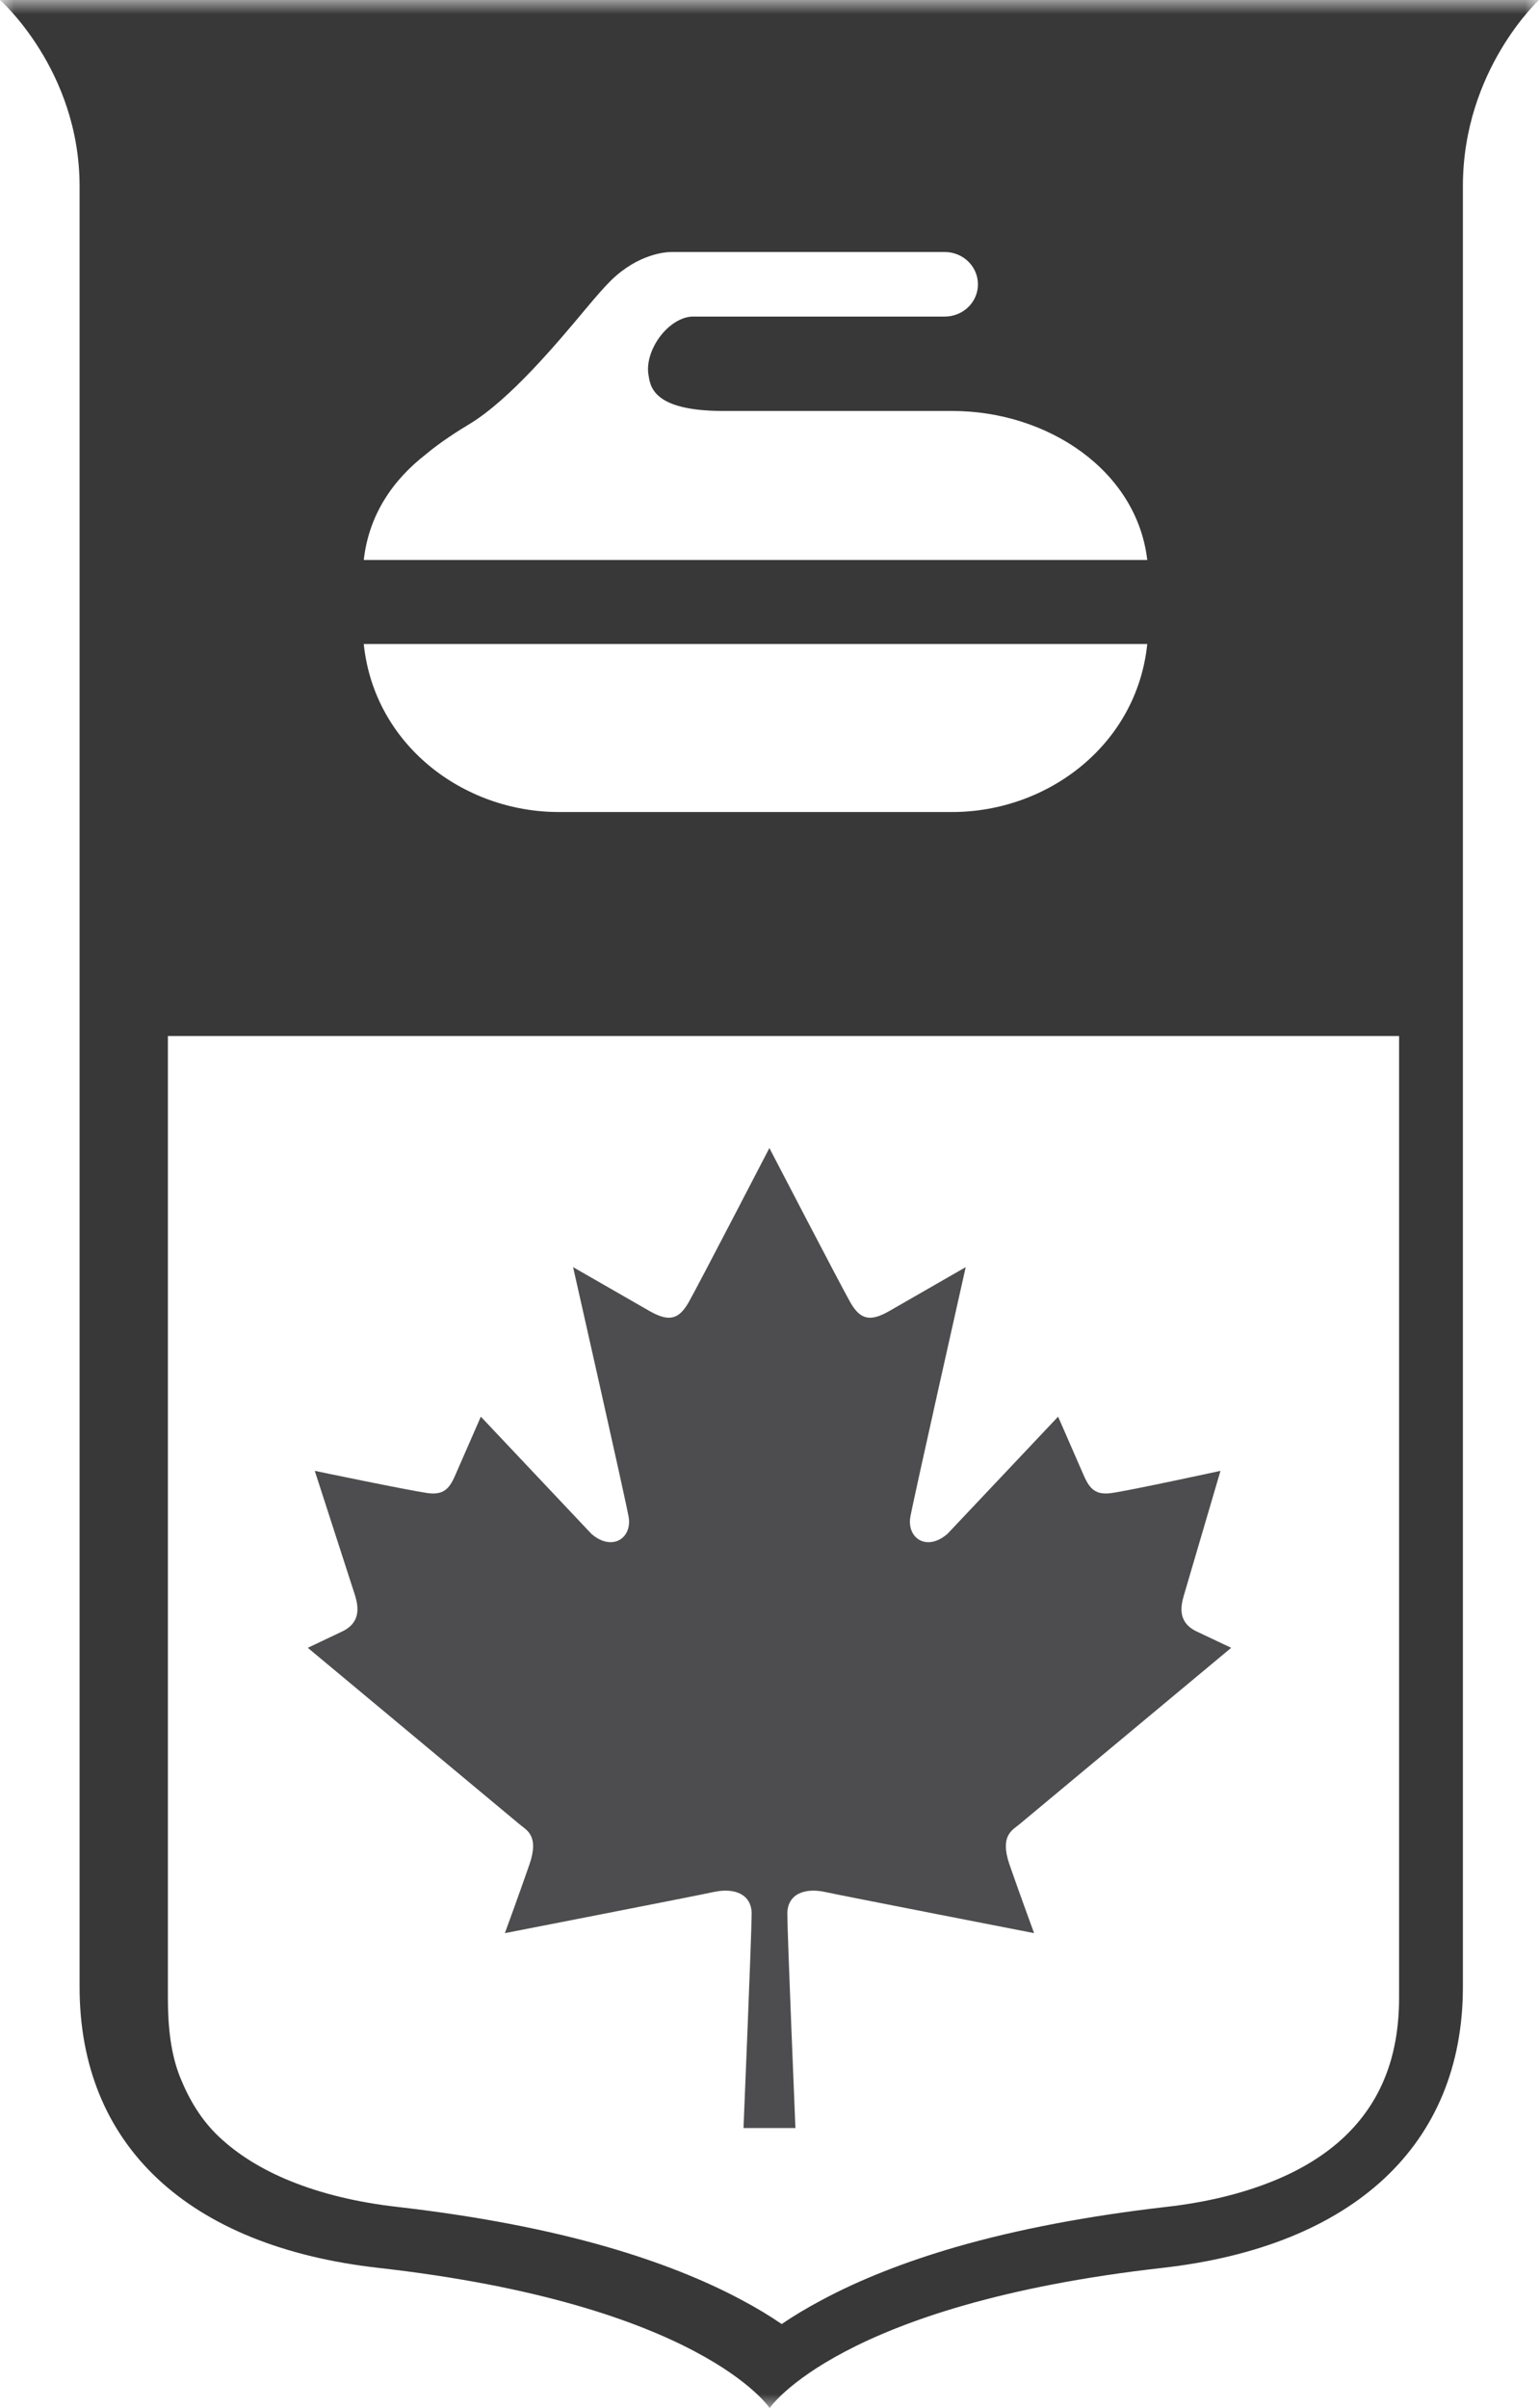<?xml version="1.0" encoding="UTF-8" standalone="no"?>
<svg width="55px" height="86px" viewBox="0 0 55 86" version="1.1" xmlns="http://www.w3.org/2000/svg" xmlns:xlink="http://www.w3.org/1999/xlink" xmlns:sketch="http://www.bohemiancoding.com/sketch/ns">
    <!-- Generator: Sketch 3.4.4 (17249) - http://www.bohemiancoding.com/sketch -->
    <title>Page 1</title>
    <desc>Created with Sketch.</desc>
    <defs>
        <path id="path-1" d="M0,0 L55,0 L55,86 L0,86 L0,0 Z"></path>
    </defs>
    <g id="Homepage" stroke="none" stroke-width="1" fill="none" fill-rule="evenodd" sketch:type="MSPage">
        <g id="Artboard-4" sketch:type="MSArtboardGroup" transform="translate(-614, -922)">
            <g id="Page-1" sketch:type="MSLayerGroup" transform="translate(614, 922)">
                <g id="Group-3">
                    <mask id="mask-2" sketch:name="Clip 2" fill="white">
                        <use xlink:href="#path-1"></use>
                    </mask>
                    <g id="Clip-2"></g>
                    <path d="M50,71.348 C50,72.409 49.831,73.374 49.488,74.21 C49.17,74.999 48.684,75.705 48.053,76.305 C47.383,76.942 46.525,77.476 45.512,77.887 C44.402,78.339 43.109,78.656 41.66,78.818 C38.878,79.138 36.356,79.617 34.16,80.25 C32.343,80.777 30.733,81.411 29.378,82.137 C28.823,82.43 28.346,82.721 27.936,83 C27.528,82.721 27.053,82.43 26.499,82.137 C25.143,81.411 23.533,80.777 21.714,80.25 C19.523,79.617 16.998,79.138 14.216,78.818 C12.767,78.656 11.47,78.339 10.363,77.887 C9.35,77.476 8.494,76.942 7.819,76.305 C7.187,75.705 6.77,74.999 6.446,74.21 C6.107,73.374 6,72.409 6,71.348 L6,37 L50,37 L50,71.348 Z M41,23 C40.63,26.6 37.443,29 34.03,29 L19.968,29 C16.557,29 13.372,26.6 13,23 L41,23 Z M15.228,16.218 C15.725,15.799 16.384,15.379 16.776,15.145 C18.226,14.268 19.912,12.253 20.918,11.048 C21.325,10.563 21.616,10.231 21.836,10.015 C22.818,9.058 23.8,9 23.99,9 L24.017,9 L33.759,9 C34.418,9 34.949,9.515 34.949,10.155 C34.949,10.794 34.418,11.306 33.759,11.306 L24.769,11.306 C24.42,11.306 24.016,11.519 23.691,11.892 C23.301,12.34 23.099,12.925 23.173,13.377 C23.239,13.763 23.282,14.677 25.849,14.677 L34.03,14.677 C37.443,14.677 40.63,16.806 41,20 L13,20 C13.179,18.403 14.021,17.152 15.228,16.218 L15.228,16.218 Z M0,0 C0,0 2.844,2.5 2.844,6.651 L2.844,70.96 C2.844,76.606 6.706,80.221 13.516,80.993 C25.066,82.293 27.505,86 27.505,86 C27.505,86 30,82.293 41.551,80.993 C48.359,80.221 52.28,76.606 52.28,70.96 L52.28,6.651 C52.28,2.5 55,0 55,0 L0,0 Z" id="Fill-1" fill="#383838" sketch:type="MSShapeGroup" mask="url(#mask-2)"></path>
                </g>
                <path d="M28.426,76 C28.426,76 28.137,69.039 28.137,68.349 C28.137,67.651 28.741,67.415 29.46,67.564 C30.189,67.721 36.956,69.039 36.956,69.039 C36.956,69.039 36.439,67.633 36.076,66.588 C35.719,65.543 36.187,65.358 36.439,65.145 L44,58.849 L42.801,58.282 C42.078,57.96 42.194,57.373 42.306,56.986 L43.617,52.529 C43.617,52.529 40.467,53.214 39.729,53.321 C39.145,53.409 38.942,53.148 38.759,52.757 L37.814,50.594 L33.862,54.777 C33.118,55.426 32.399,54.93 32.535,54.168 C32.66,53.477 34.512,45.254 34.512,45.254 C34.512,45.254 32.468,46.43 31.786,46.819 C31.113,47.206 30.752,47.144 30.392,46.518 C30.031,45.883 27.496,41 27.496,41 C27.496,41 24.966,45.883 24.606,46.518 C24.245,47.144 23.885,47.206 23.208,46.819 C22.53,46.43 20.481,45.254 20.481,45.254 C20.481,45.254 22.341,53.477 22.465,54.168 C22.6,54.93 21.879,55.426 21.133,54.777 L17.184,50.594 L16.238,52.757 C16.057,53.148 15.854,53.409 15.266,53.321 C14.529,53.214 11.249,52.529 11.249,52.529 L12.691,56.986 C12.805,57.373 12.916,57.96 12.194,58.282 L11,58.849 L18.559,65.145 C18.81,65.358 19.283,65.543 18.92,66.588 C18.559,67.633 18.043,69.039 18.043,69.039 C18.043,69.039 24.812,67.721 25.533,67.564 C26.257,67.415 26.862,67.651 26.862,68.349 C26.862,69.039 26.571,76 26.571,76 L28.426,76 Z" id="Fill-4" fill="#4D4D4F" sketch:type="MSShapeGroup"></path>
            </g>
        </g>
    </g>
</svg>